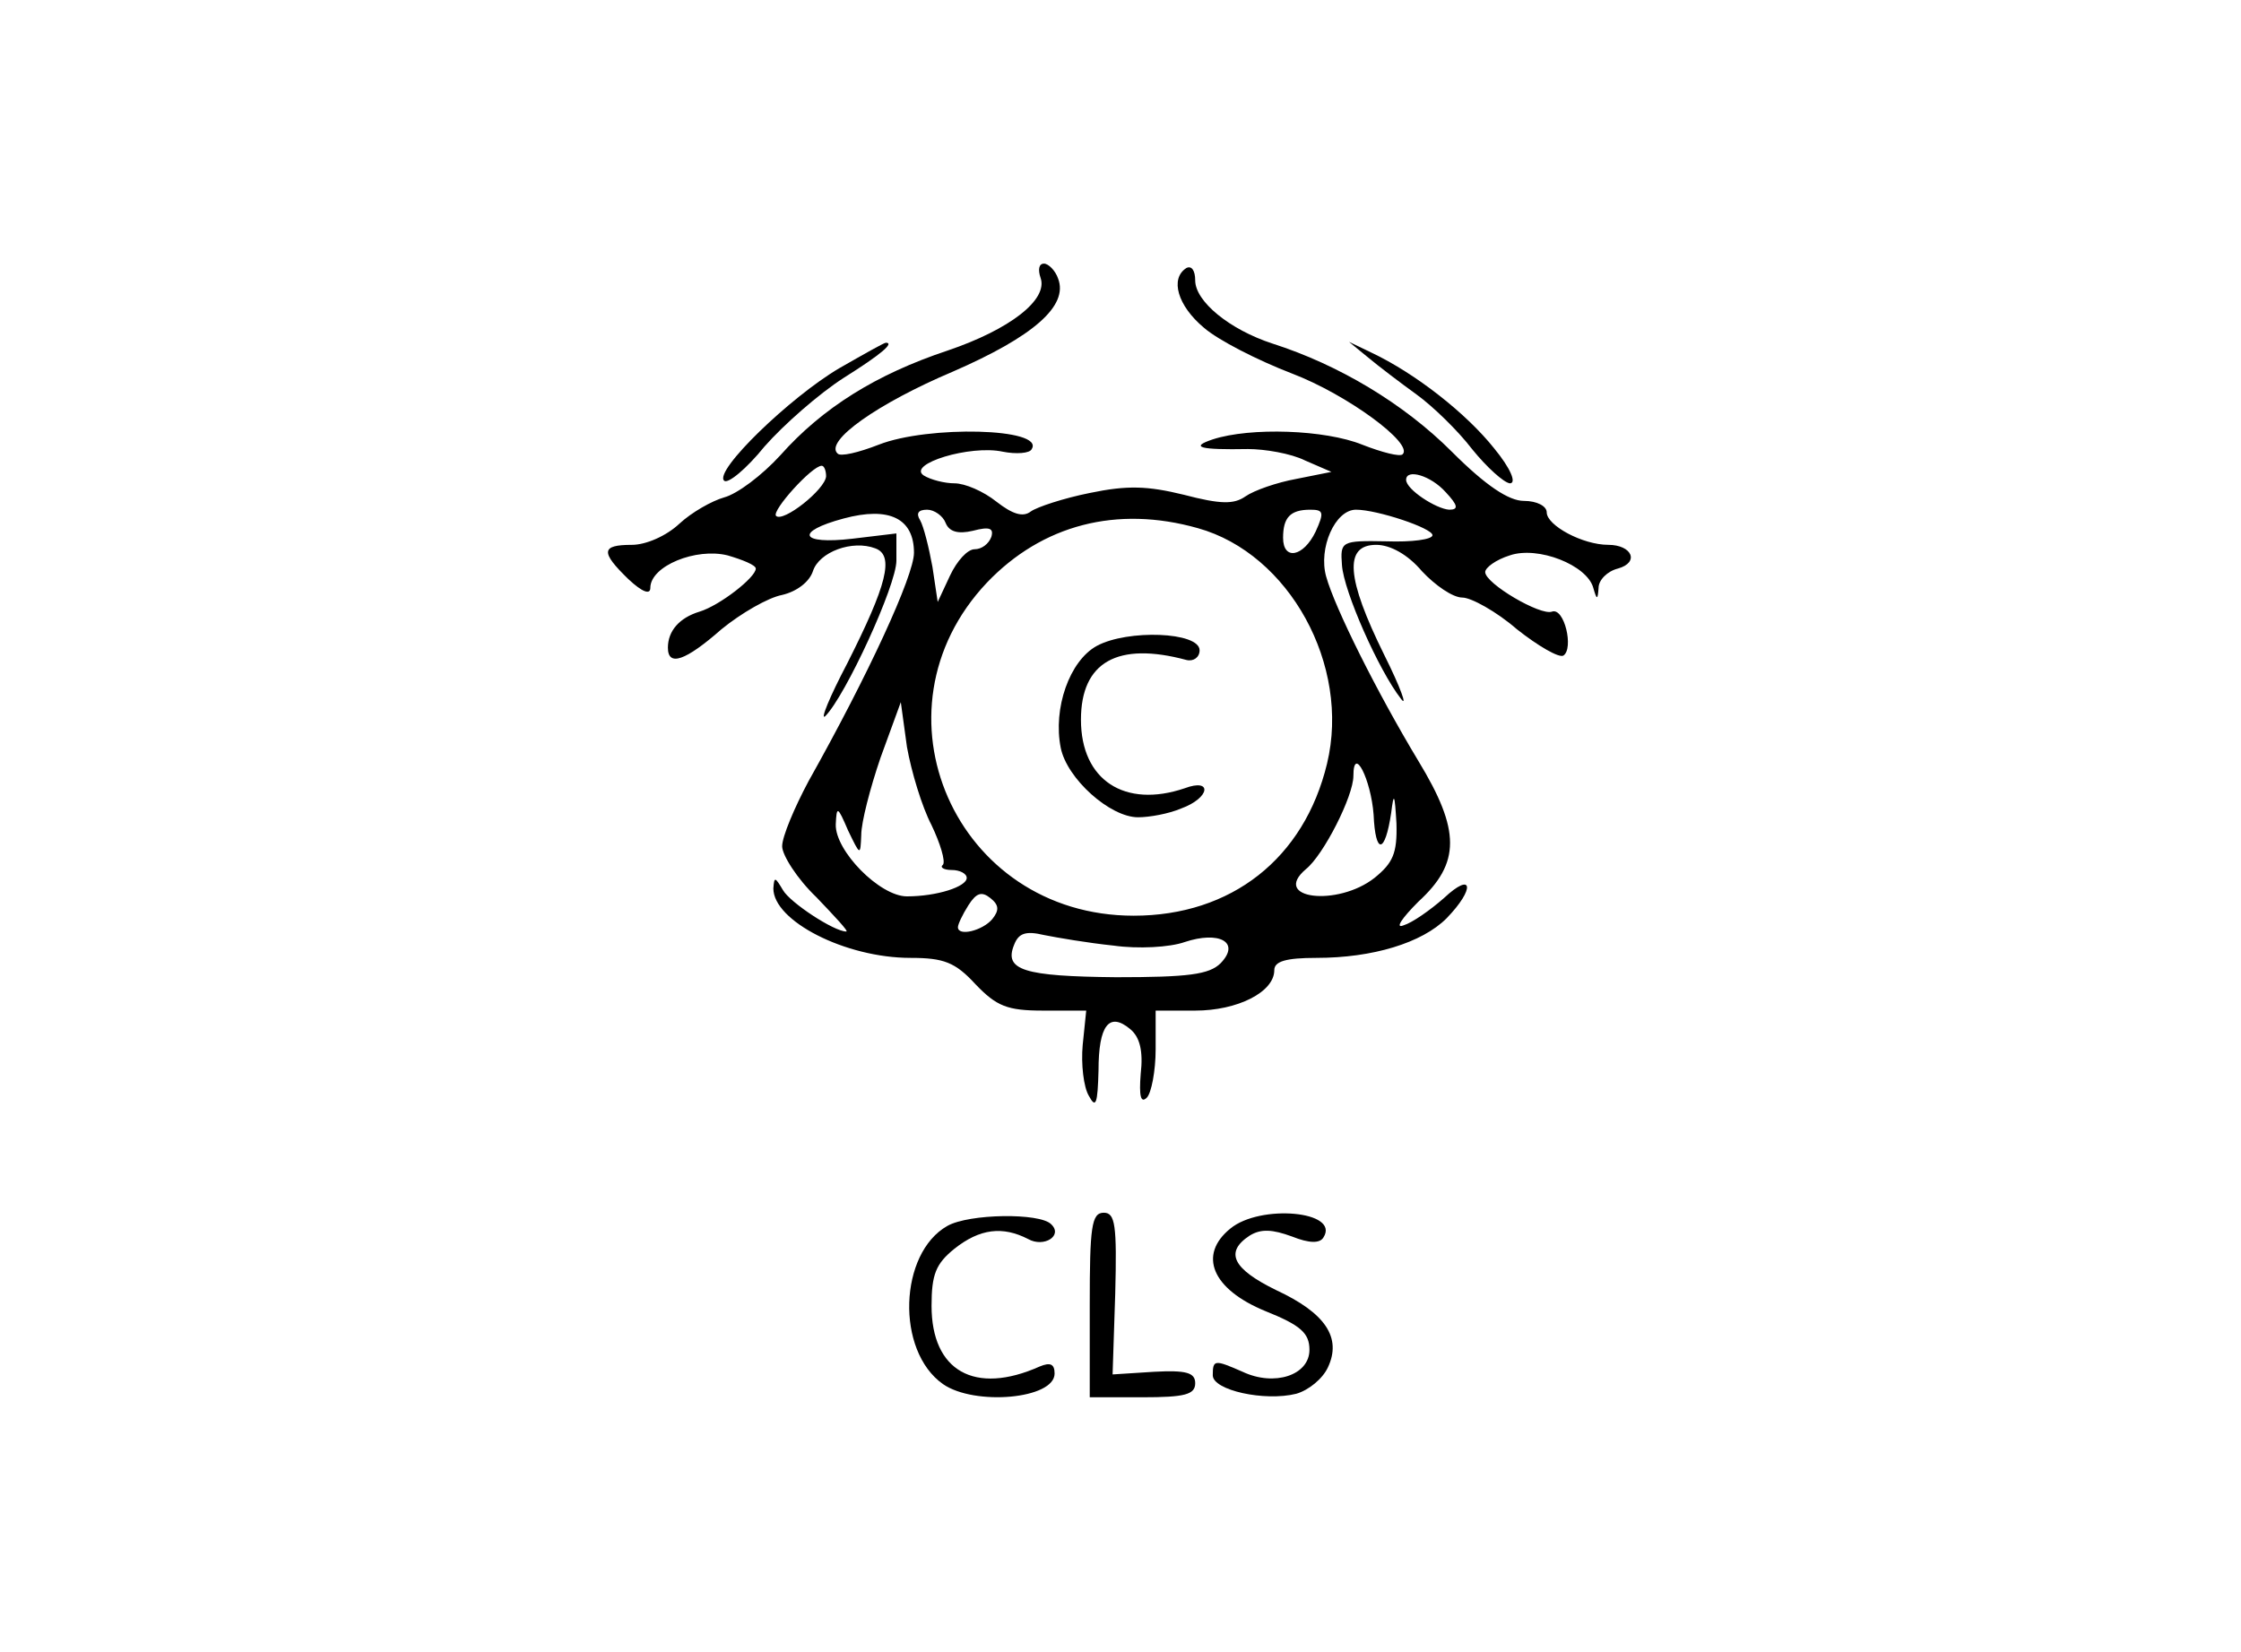 <?xml version="1.0" standalone="no"?>
<!DOCTYPE svg PUBLIC "-//W3C//DTD SVG 20010904//EN"
 "http://www.w3.org/TR/2001/REC-SVG-20010904/DTD/svg10.dtd">
<svg version="1.0" xmlns="http://www.w3.org/2000/svg"
 width="255pt" height="188pt" viewBox="0 0 255 188"
 preserveAspectRatio="xMidYMid meet">
<g transform="translate(0,188) scale(0.1,-0.1)"
fill="#000000" stroke="none">
<path d="M1184 1564 c9 -25 -35 -59 -106 -83 -81 -27 -142 -65 -190 -119 -21
-23 -49 -44 -64 -48 -14 -4 -37 -17 -51 -30 -15 -14 -38 -24 -54 -24 -35 0
-36 -8 -4 -39 16 -15 25 -18 25 -10 0 25 52 46 88 37 17 -5 32 -11 32 -15 0
-10 -41 -42 -64 -49 -23 -7 -36 -22 -36 -41 0 -22 20 -15 61 21 22 18 53 36
69 39 17 4 31 15 35 27 7 22 45 36 71 26 22 -8 13 -42 -32 -131 -20 -38 -31
-65 -25 -60 23 23 81 149 81 177 l0 31 -50 -6 c-60 -7 -66 8 -10 23 52 14 80
0 80 -39 0 -26 -52 -139 -120 -260 -16 -30 -30 -63 -30 -74 0 -10 17 -37 39
-58 21 -22 37 -39 34 -39 -14 0 -64 33 -72 47 -9 15 -10 16 -11 2 0 -37 82
-79 156 -79 38 0 51 -5 74 -30 24 -25 36 -30 77 -30 l49 0 -4 -39 c-2 -22 1
-48 7 -58 8 -15 10 -9 11 29 0 51 12 67 36 47 11 -9 15 -25 12 -51 -2 -25 0
-34 7 -27 5 5 10 30 10 55 l0 44 45 0 c48 0 90 21 90 46 0 10 13 14 48 14 64
0 120 17 148 45 33 34 30 54 -3 23 -16 -14 -36 -28 -46 -31 -10 -4 -2 8 17 27
48 44 48 81 0 160 -47 78 -95 174 -105 210 -9 32 10 76 34 76 24 0 87 -21 87
-29 0 -5 -24 -8 -52 -7 -52 1 -53 0 -51 -27 2 -30 42 -120 67 -152 8 -11 0 12
-19 50 -43 87 -46 125 -9 125 16 0 36 -11 52 -30 15 -16 35 -30 46 -30 10 0
39 -16 62 -36 24 -19 48 -33 53 -30 12 8 1 55 -13 50 -13 -5 -76 32 -76 45 0
5 12 14 28 19 32 11 88 -11 95 -37 4 -14 5 -14 6 0 0 9 10 19 22 22 25 7 16
27 -11 27 -29 0 -70 22 -70 37 0 7 -11 13 -26 13 -17 0 -43 17 -82 56 -55 55
-129 99 -204 123 -49 16 -88 48 -88 72 0 11 -4 17 -10 14 -19 -12 -10 -43 20
-68 16 -14 61 -37 100 -52 63 -24 139 -80 126 -92 -3 -3 -23 2 -46 11 -42 17
-127 20 -170 6 -27 -9 -14 -12 40 -11 19 0 49 -5 65 -13 l30 -13 -40 -8 c-22
-4 -48 -13 -58 -20 -13 -9 -28 -9 -70 2 -41 10 -64 11 -107 2 -30 -6 -60 -16
-67 -21 -9 -7 -21 -3 -39 11 -15 12 -36 21 -48 21 -11 0 -27 4 -35 9 -19 13
53 35 90 27 15 -3 31 -2 33 3 15 24 -118 27 -174 5 -23 -9 -44 -14 -47 -10
-15 14 46 57 131 93 92 40 132 75 120 106 -3 9 -11 17 -16 17 -6 0 -7 -7 -4
-16z m-244 -226 c-1 -15 -49 -53 -57 -45 -5 6 41 57 52 57 3 0 5 -6 5 -12z
m705 -18 c14 -15 15 -20 4 -20 -15 1 -49 23 -49 34 0 13 28 5 45 -14z m-569
-35 c4 -10 14 -13 31 -9 19 5 24 3 21 -7 -3 -8 -11 -14 -19 -14 -8 0 -20 -13
-28 -30 l-14 -30 -6 40 c-4 22 -10 46 -14 53 -5 8 -2 12 8 12 8 0 18 -7 21
-15z m421 -10 c-14 -29 -37 -33 -37 -7 0 23 8 32 31 32 15 0 16 -3 6 -25z
m-134 4 c104 -29 174 -156 147 -268 -26 -108 -109 -173 -220 -173 -203 0 -305
233 -167 379 63 66 148 88 240 62z m-303 -338 c10 -21 16 -41 13 -45 -4 -3 1
-6 10 -6 9 0 17 -4 17 -9 0 -10 -34 -21 -68 -21 -31 0 -82 52 -81 82 1 21 2
21 14 -7 14 -29 14 -29 15 -5 0 14 10 53 22 88 l23 63 7 -51 c5 -28 17 -68 28
-89z m503 12 c2 -46 13 -45 20 2 3 24 4 22 6 -12 1 -34 -4 -45 -25 -62 -42
-33 -118 -24 -78 10 20 16 54 83 54 106 0 36 20 -4 23 -44z m-434 -119 c-11
-13 -39 -20 -39 -9 0 3 5 14 12 25 9 14 15 16 25 8 10 -8 10 -14 2 -24z m138
-30 c28 -4 64 -2 81 4 39 13 64 0 41 -24 -13 -13 -37 -16 -119 -16 -105 1
-128 8 -116 37 5 13 13 16 34 11 15 -3 50 -9 79 -12z"/>
<path d="M1248 1145 c-31 -17 -50 -71 -41 -116 7 -35 56 -79 88 -79 13 0 35 4
49 10 33 12 36 35 4 23 -68 -23 -118 9 -118 78 0 66 42 89 120 68 8 -2 15 3
15 11 0 21 -82 24 -117 5z"/>
<path d="M955 1461 c-56 -33 -143 -117 -131 -128 4 -4 25 13 46 39 22 25 62
60 90 78 43 27 58 40 48 40 -2 0 -25 -13 -53 -29z"/>
<path d="M1557 1473 c12 -10 37 -29 55 -42 18 -13 47 -41 63 -62 17 -21 36
-38 43 -39 8 0 1 17 -18 40 -31 39 -89 85 -140 109 l-25 12 22 -18z"/>
<path d="M1078 485 c-55 -31 -59 -142 -5 -180 36 -25 127 -17 127 12 0 11 -5
13 -17 8 -74 -33 -123 -5 -123 69 0 36 5 48 26 65 29 23 55 26 84 11 18 -10
40 4 26 17 -13 13 -93 12 -118 -2z"/>
<path d="M1240 395 l0 -105 60 0 c48 0 60 3 60 16 0 12 -10 15 -47 13 l-47 -3
3 92 c2 78 0 92 -13 92 -14 0 -16 -16 -16 -105z"/>
<path d="M1400 482 c-37 -30 -21 -69 40 -94 40 -16 50 -25 50 -44 0 -29 -40
-42 -76 -25 -32 14 -34 14 -34 -4 0 -17 59 -30 95 -21 14 4 30 17 36 30 16 34
-3 62 -59 88 -49 24 -59 43 -30 62 13 8 26 7 48 -1 20 -8 32 -8 36 -1 19 30
-72 38 -106 10z"/>
</g>
</svg>
